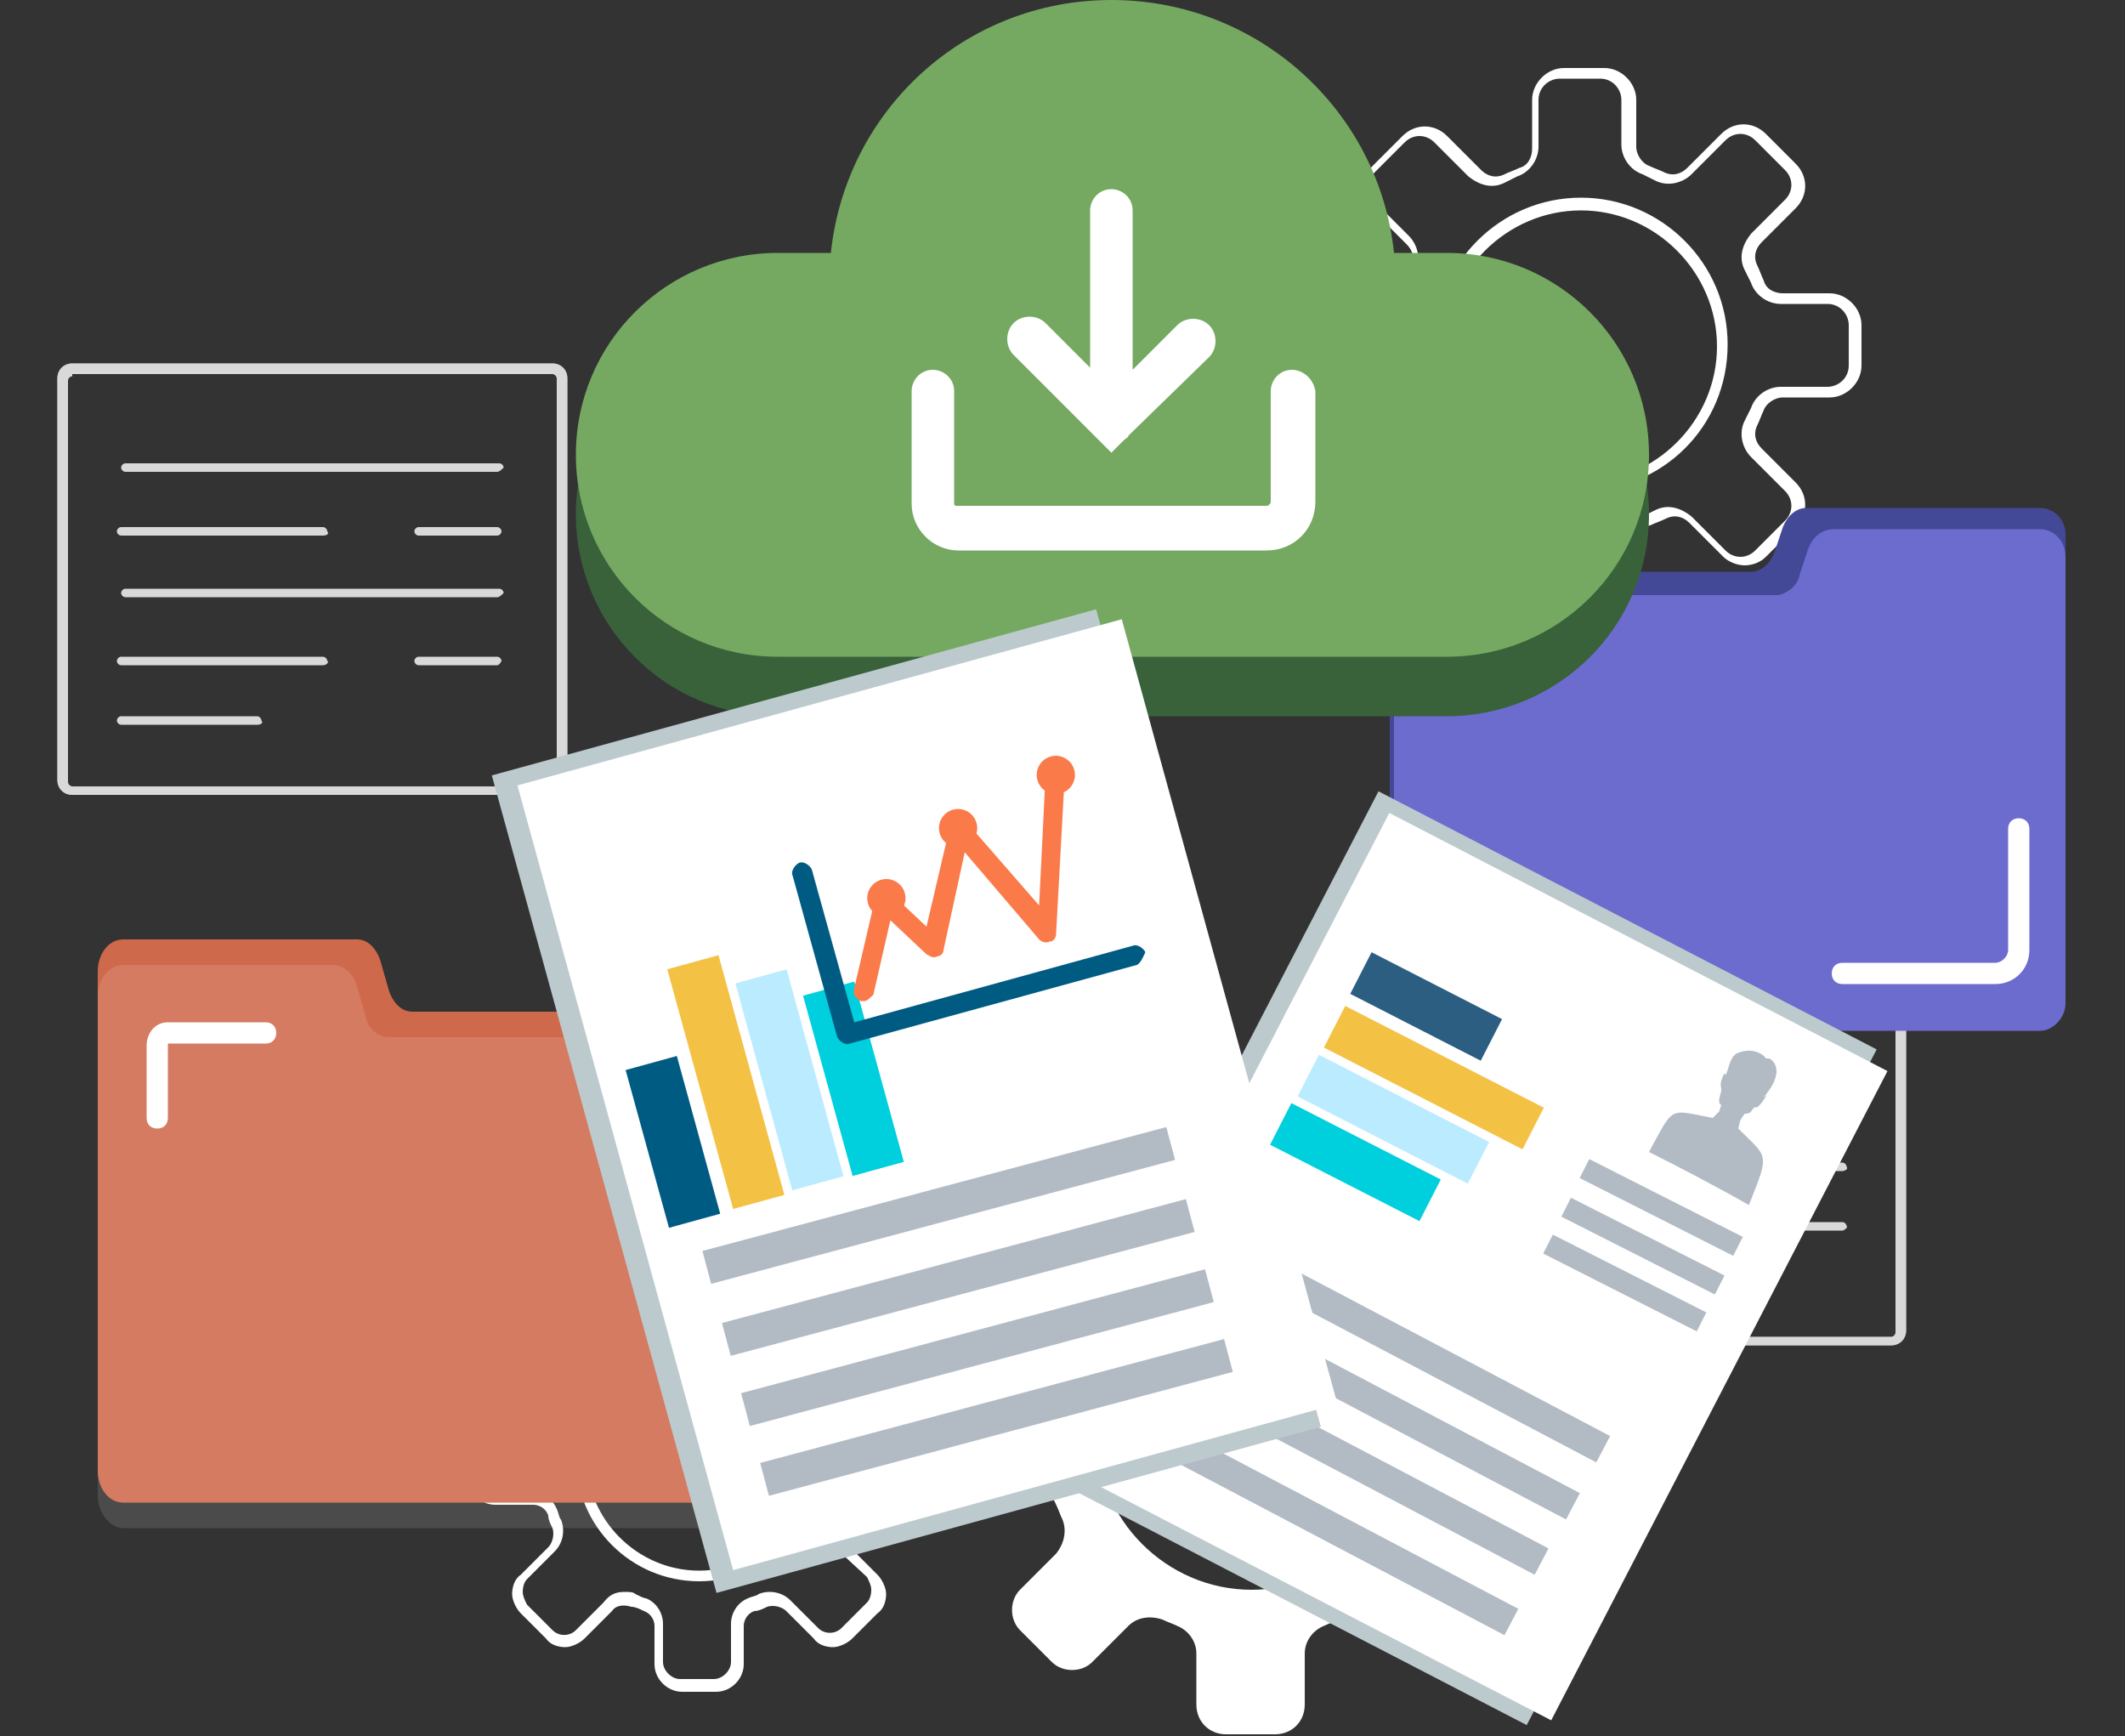<?xml version="1.0" encoding="utf-8"?>
<!-- Generator: Adobe Illustrator 21.1.0, SVG Export Plug-In . SVG Version: 6.00 Build 0)  -->
<svg version="1.1" id="Layer_1" xmlns="http://www.w3.org/2000/svg" xmlns:xlink="http://www.w3.org/1999/xlink" x="0px" y="0px"
	 viewBox="0 0 100 81.7" style="enable-background:new 0 0 100 81.7;" xml:space="preserve">
<rect x="0" y="0" width="100" height="81.7" fill="#333333" stroke="none"/>
<style type="text/css">
	.st0{fill:#FFFFFF;}
	.st1{opacity:0.81;}
	.st2{opacity:0.66;fill:#FFFFFF;enable-background:new    ;}
	.st3{fill:#434996;}
	.st4{fill:#6C6CCF;}
	.st5{fill:#CF694C;}
	.st6{opacity:0.12;fill:#FFFFFF;enable-background:new    ;}
	.st7{fill:#39623B;}
	.st8{fill:#75A961;}
	.st9{fill:#BCCACE;}
	.st10{fill:#2C5E82;}
	.st11{fill:#F3C144;}
	.st12{fill:#BBEBFF;}
	.st13{fill:#00CFDD;}
	.st14{fill:#B2BBC4;}
	.st15{fill:#005B83;}
	.st16{fill:#FA7A49;}
</style>
<g>
	<g>
		<g>
			<g>
				<g>
					<path class="st0" d="M75.4,29.4h-1.9c-0.8,0-1.5-0.7-1.5-1.5v-2.2c0-0.4-0.3-0.8-0.6-0.9c-0.2-0.1-0.5-0.2-0.7-0.3
						c-0.4-0.2-0.8-0.1-1.1,0.2l-1.6,1.6c-0.3,0.3-0.7,0.4-1,0.4c-0.4,0-0.8-0.2-1-0.4l-1.4-1.4c-0.6-0.6-0.6-1.5,0-2.1l1.6-1.6
						c0.3-0.3,0.4-0.7,0.2-1.1c-0.1-0.2-0.2-0.5-0.3-0.7c-0.1-0.4-0.5-0.6-0.9-0.6H63c-0.8,0-1.5-0.7-1.5-1.5v-1.9
						c0-0.8,0.7-1.5,1.5-1.5h2.2c0.4,0,0.8-0.3,0.9-0.6c0.1-0.2,0.2-0.5,0.3-0.7c0.2-0.4,0.1-0.8-0.2-1.1l-1.6-1.6
						c-0.6-0.6-0.6-1.5,0-2.1l1.4-1.4c0.6-0.6,1.5-0.6,2.1,0L69.7,8c0.3,0.3,0.7,0.4,1.1,0.2C71,8.1,71.3,8,71.5,7.9
						c0.4-0.1,0.6-0.5,0.6-0.9V4.7c0-0.8,0.7-1.5,1.5-1.5h1.9c0.8,0,1.5,0.7,1.5,1.5v2.2c0,0.4,0.3,0.8,0.6,0.9
						c0.2,0.1,0.5,0.2,0.7,0.3c0.4,0.2,0.8,0.1,1.1-0.2L81,6.3c0.6-0.6,1.5-0.6,2.1,0l1.4,1.4c0.6,0.6,0.6,1.5,0,2.1l-1.6,1.6
						c-0.3,0.3-0.4,0.7-0.2,1.1c0.1,0.2,0.2,0.5,0.3,0.7c0.1,0.4,0.5,0.6,0.9,0.6h2.2c0.8,0,1.5,0.7,1.5,1.5v1.9
						c0,0.8-0.7,1.5-1.5,1.5h-2.2c-0.4,0-0.8,0.3-0.9,0.6c-0.1,0.2-0.2,0.5-0.3,0.7c-0.2,0.4-0.1,0.8,0.2,1.1l1.6,1.6
						c0.6,0.6,0.6,1.5,0,2.1l-1.4,1.4c-0.3,0.3-0.7,0.4-1,0.4c-0.4,0-0.8-0.2-1-0.4l-1.6-1.6c-0.3-0.3-0.7-0.4-1.1-0.2
						c-0.2,0.1-0.5,0.2-0.7,0.3c-0.4,0.1-0.6,0.5-0.6,0.9v2.2C76.9,28.7,76.2,29.4,75.4,29.4z M70.2,23.9c0.2,0,0.4,0,0.6,0.1
						c0.2,0.1,0.4,0.2,0.6,0.3c0.6,0.2,1,0.8,1,1.4v2.2c0,0.5,0.4,1,1,1h1.9c0.5,0,1-0.4,1-1v-2.2c0-0.6,0.4-1.2,1-1.4
						c0.2-0.1,0.4-0.2,0.6-0.3c0.6-0.3,1.2-0.1,1.7,0.3l1.6,1.6c0.4,0.4,1,0.4,1.4,0l1.4-1.4c0.4-0.4,0.4-1,0-1.4l-1.6-1.6
						c-0.4-0.4-0.6-1.1-0.3-1.7c0.1-0.2,0.2-0.4,0.3-0.6c0.2-0.6,0.8-1,1.4-1h2.2c0.5,0,1-0.4,1-1v-1.9c0-0.5-0.4-1-1-1h-2.2
						c-0.6,0-1.2-0.4-1.4-1c-0.1-0.2-0.2-0.4-0.3-0.6c-0.3-0.6-0.1-1.2,0.3-1.7L84,9.4c0.4-0.4,0.4-1,0-1.4l-1.4-1.4
						c-0.4-0.4-1-0.4-1.4,0l-1.6,1.6c-0.4,0.4-1.1,0.6-1.7,0.3c-0.2-0.1-0.4-0.2-0.6-0.3c-0.6-0.2-1-0.8-1-1.4V4.7c0-0.5-0.4-1-1-1
						h-1.9c-0.5,0-1,0.4-1,1v2.2c0,0.6-0.4,1.2-1,1.4c-0.2,0.1-0.4,0.2-0.6,0.3c-0.6,0.3-1.2,0.1-1.7-0.3l-1.6-1.6
						c-0.4-0.4-1-0.4-1.4,0l-1.4,1.4c-0.4,0.4-0.4,1,0,1.4l1.6,1.6c0.4,0.4,0.6,1.1,0.3,1.7c-0.1,0.2-0.2,0.4-0.3,0.6
						c-0.2,0.6-0.8,1-1.4,1h-2.2c-0.5,0-1,0.4-1,1v1.9c0,0.5,0.4,1,1,1h2.2c0.6,0,1.2,0.4,1.4,1c0.1,0.2,0.2,0.4,0.3,0.6
						c0.3,0.6,0.1,1.2-0.3,1.7l-1.6,1.6c-0.4,0.4-0.4,1,0,1.4l1.4,1.4c0.4,0.4,1,0.4,1.4,0l1.6-1.6C69.4,24,69.8,23.9,70.2,23.9z
						 M74.4,23.1c-3.8,0-6.9-3.1-6.9-6.9s3.1-6.9,6.9-6.9c3.8,0,6.9,3.1,6.9,6.9C81.3,20.1,78.2,23.1,74.4,23.1z M74.4,9.9
						c-3.5,0-6.4,2.9-6.4,6.4s2.9,6.4,6.4,6.4s6.4-2.9,6.4-6.4S77.9,9.9,74.4,9.9z"/>
				</g>
				<g>
					<path class="st0" d="M71.8,65h-2.4c-0.6,0-1.1-0.4-1.3-0.9c-0.1-0.2-0.2-0.5-0.3-0.7c-0.2-0.5-0.1-1.1,0.3-1.6l1.7-1.7
						c0.5-0.5,0.5-1.4,0-1.9l-1.5-1.5c-0.5-0.5-1.4-0.5-1.9,0l-1.7,1.7c-0.4,0.4-1,0.5-1.6,0.3c-0.2-0.1-0.5-0.2-0.7-0.3
						c-0.5-0.2-0.9-0.7-0.9-1.3v-2.4c0-0.8-0.6-1.4-1.4-1.4h-2.2c-0.8,0-1.4,0.6-1.4,1.4V57c0,0.6-0.4,1.1-0.9,1.3
						c-0.2,0.1-0.5,0.2-0.7,0.3c-0.5,0.2-1.1,0.1-1.6-0.3l-1.7-1.7c-0.5-0.5-1.4-0.5-1.9,0l-1.5,1.5c-0.5,0.5-0.5,1.4,0,1.9l1.7,1.7
						c0.4,0.4,0.5,1,0.3,1.6c-0.1,0.2-0.2,0.5-0.3,0.7c-0.2,0.5-0.7,0.9-1.3,0.9H46c-0.8,0-1.4,0.6-1.4,1.4v2.2
						c0,0.8,0.6,1.4,1.4,1.4h2.4c0.6,0,1.1,0.4,1.3,0.9c0.1,0.2,0.2,0.5,0.3,0.7c0.2,0.5,0.1,1.1-0.3,1.6L48,74.8
						c-0.5,0.5-0.5,1.4,0,1.9l1.5,1.5c0.5,0.5,1.4,0.5,1.9,0l1.7-1.7c0.4-0.4,1-0.5,1.6-0.3c0.2,0.1,0.5,0.2,0.7,0.3
						c0.5,0.2,0.9,0.7,0.9,1.3v2.4c0,0.8,0.6,1.4,1.4,1.4H60c0.8,0,1.4-0.6,1.4-1.4v-2.4c0-0.6,0.4-1.1,0.9-1.3
						c0.2-0.1,0.5-0.2,0.7-0.3c0.5-0.2,1.1-0.1,1.6,0.3l1.7,1.7c0.5,0.5,1.4,0.5,1.9,0l1.5-1.5c0.5-0.5,0.5-1.4,0-1.9L68,73.1
						c-0.4-0.4-0.5-1-0.3-1.6c0.1-0.2,0.2-0.5,0.3-0.7c0.2-0.5,0.7-0.9,1.3-0.9h2.4c0.8,0,1.4-0.6,1.4-1.4v-2.2
						C73.1,65.6,72.5,65,71.8,65z M58.9,74.8c-4,0-7.3-3.3-7.3-7.3s3.3-7.3,7.3-7.3s7.3,3.3,7.3,7.3S62.9,74.8,58.9,74.8z"/>
				</g>
				<g>
					<path class="st0" d="M33.7,79.6h-1.6c-0.7,0-1.3-0.6-1.3-1.3v-1.8c0-0.3-0.2-0.6-0.5-0.7c-0.2-0.1-0.4-0.2-0.6-0.2
						c-0.3-0.1-0.7-0.1-0.9,0.2l-1.3,1.3c-0.2,0.2-0.6,0.4-0.9,0.4c-0.3,0-0.7-0.1-0.9-0.4l-1.2-1.2c-0.2-0.2-0.4-0.6-0.4-0.9
						s0.1-0.7,0.4-0.9l1.3-1.3c0.2-0.2,0.3-0.6,0.2-0.9c-0.1-0.2-0.2-0.4-0.2-0.6c-0.1-0.3-0.4-0.5-0.7-0.5h-1.8
						c-0.7,0-1.3-0.6-1.3-1.3v-1.6c0-0.7,0.6-1.3,1.3-1.3h1.8c0.3,0,0.6-0.2,0.7-0.5c0.1-0.2,0.2-0.4,0.2-0.6
						c0.1-0.3,0.1-0.7-0.2-0.9l-1.3-1.3c-0.2-0.2-0.4-0.6-0.4-0.9s0.1-0.7,0.4-0.9l1.2-1.2c0.5-0.5,1.3-0.5,1.8,0l1.3,1.3
						c0.2,0.2,0.6,0.3,0.9,0.2c0.2-0.1,0.4-0.2,0.6-0.2c0.3-0.1,0.5-0.4,0.5-0.7v-1.8c0-0.7,0.6-1.3,1.3-1.3h1.6
						c0.7,0,1.3,0.6,1.3,1.3v1.8c0,0.3,0.2,0.6,0.5,0.7c0.2,0.1,0.4,0.2,0.6,0.2c0.3,0.1,0.7,0.1,0.9-0.2l1.3-1.3
						c0.5-0.5,1.3-0.5,1.8,0l1.2,1.2c0.2,0.2,0.4,0.6,0.4,0.9s-0.1,0.7-0.4,0.9L40,64.6c-0.2,0.2-0.3,0.6-0.2,0.9
						c0.1,0.2,0.2,0.4,0.2,0.6c0.1,0.3,0.4,0.5,0.7,0.5h1.8c0.7,0,1.3,0.6,1.3,1.3v1.6c0,0.7-0.6,1.3-1.3,1.3h-1.8
						c-0.3,0-0.6,0.2-0.7,0.5c-0.1,0.2-0.2,0.4-0.2,0.6c-0.1,0.3-0.1,0.7,0.2,0.9l1.3,1.3c0.2,0.2,0.4,0.6,0.4,0.9s-0.1,0.7-0.4,0.9
						l-1.2,1.2c-0.2,0.2-0.6,0.4-0.9,0.4s-0.7-0.1-0.9-0.4L37,75.8c-0.2-0.2-0.6-0.3-0.9-0.2c-0.2,0.1-0.4,0.2-0.6,0.2
						c-0.3,0.1-0.5,0.4-0.5,0.7v1.8C35,79,34.4,79.6,33.7,79.6z M29.4,74.9c0.2,0,0.4,0,0.5,0.1c0.2,0.1,0.4,0.2,0.5,0.2
						c0.5,0.2,0.8,0.7,0.8,1.2v1.8c0,0.4,0.4,0.8,0.8,0.8h1.6c0.4,0,0.8-0.4,0.8-0.8v-1.8c0-0.5,0.3-1,0.8-1.2
						c0.2-0.1,0.4-0.1,0.5-0.2c0.5-0.2,1.1-0.1,1.5,0.3l1.3,1.3c0.3,0.3,0.8,0.3,1.1,0l1.2-1.2c0.1-0.1,0.2-0.3,0.2-0.6
						c0-0.2-0.1-0.4-0.2-0.6L39.5,73c-0.4-0.4-0.5-1-0.3-1.5c0.1-0.2,0.2-0.4,0.2-0.5c0.2-0.5,0.7-0.8,1.2-0.8h1.8
						c0.4,0,0.8-0.4,0.8-0.8v-1.6c0-0.4-0.4-0.8-0.8-0.8h-1.8c-0.5,0-1-0.3-1.2-0.8c-0.1-0.2-0.1-0.4-0.2-0.5
						c-0.2-0.5-0.1-1.1,0.3-1.5l1.3-1.3c0.1-0.1,0.2-0.3,0.2-0.6s-0.1-0.4-0.2-0.6l-1.2-1.2c-0.3-0.3-0.8-0.3-1.1,0l-1.3,1.3
						c-0.4,0.4-1,0.5-1.5,0.3c-0.2-0.1-0.4-0.2-0.5-0.2c-0.5-0.2-0.8-0.7-0.8-1.2v-1.8c0-0.4-0.4-0.8-0.8-0.8H32
						c-0.4,0-0.8,0.4-0.8,0.8v1.8c0,0.5-0.3,1-0.8,1.2c-0.2,0.1-0.4,0.1-0.5,0.2c-0.5,0.2-1.1,0.1-1.5-0.3l-1.3-1.3
						c-0.3-0.3-0.8-0.3-1.1,0l-1.2,1.2c-0.1,0.1-0.2,0.3-0.2,0.6s0.1,0.4,0.2,0.6l1.3,1.3c0.4,0.4,0.5,1,0.3,1.5
						c-0.1,0.2-0.2,0.4-0.2,0.5c-0.2,0.5-0.7,0.8-1.2,0.8h-1.8c-0.4,0-0.8,0.4-0.8,0.8v1.6c0,0.4,0.4,0.8,0.8,0.8H25
						c0.5,0,1,0.3,1.2,0.8c0.1,0.2,0.1,0.4,0.2,0.5c0.2,0.5,0.1,1.1-0.3,1.5l-1.3,1.3c-0.1,0.1-0.2,0.3-0.2,0.6
						c0,0.2,0.1,0.4,0.2,0.6l1.2,1.2c0.3,0.3,0.8,0.3,1.1,0l1.3-1.3C28.7,75,29,74.9,29.4,74.9z M32.9,74.4c-3.2,0-5.8-2.6-5.8-5.8
						c0-3.2,2.6-5.8,5.8-5.8s5.8,2.6,5.8,5.8C38.7,71.8,36.1,74.4,32.9,74.4z M32.9,63.3c-2.9,0-5.3,2.4-5.3,5.3s2.4,5.3,5.3,5.3
						c2.9,0,5.3-2.4,5.3-5.3C38.2,65.6,35.8,63.3,32.9,63.3z"/>
				</g>
			</g>
		</g>
		<g>
			<g class="st1">
				<path class="st0" d="M86.7,52.5h-3.3c-0.1,0-0.2-0.1-0.2-0.2c0-0.1,0.1-0.2,0.2-0.2h3.3c0.1,0,0.2,0.1,0.2,0.2
					C87,52.4,86.8,52.5,86.7,52.5z"/>
				<path class="st0" d="M86.7,57.9h-3.3c-0.1,0-0.2-0.1-0.2-0.2c0-0.1,0.1-0.2,0.2-0.2h3.3c0.1,0,0.2,0.1,0.2,0.2
					C87,57.7,86.8,57.9,86.7,57.9z"/>
				<g>
					<g>
						<g>
							<path class="st0" d="M89,63.3H69.2c-0.4,0-0.7-0.3-0.7-0.7V46c0-0.4,0.3-0.7,0.7-0.7H89c0.4,0,0.7,0.3,0.7,0.7v16.6
								C89.7,63,89.4,63.3,89,63.3z M69.2,45.9c-0.1,0-0.2,0.1-0.2,0.2v16.6c0,0.1,0.1,0.2,0.2,0.2H89c0.1,0,0.2-0.1,0.2-0.2V46
								c0-0.1-0.1-0.2-0.2-0.2H69.2V45.9z"/>
							<path class="st2" d="M89,63.3H69.2c-0.4,0-0.7-0.3-0.7-0.7V46c0-0.4,0.3-0.7,0.7-0.7H89c0.4,0,0.7,0.3,0.7,0.7v16.6
								C89.7,63,89.4,63.3,89,63.3z M69.2,45.9c-0.1,0-0.2,0.1-0.2,0.2v16.6c0,0.1,0.1,0.2,0.2,0.2H89c0.1,0,0.2-0.1,0.2-0.2V46
								c0-0.1-0.1-0.2-0.2-0.2H69.2V45.9z"/>
						</g>
					</g>
					<path class="st0" d="M86.7,49.9H71.2c-0.1,0-0.2-0.1-0.2-0.2s0.1-0.2,0.2-0.2h15.5c0.1,0,0.2,0.1,0.2,0.2S86.8,49.9,86.7,49.9z
						"/>
					<path class="st0" d="M86.7,55.1H71.2c-0.1,0-0.2-0.1-0.2-0.2c0-0.1,0.1-0.2,0.2-0.2h15.5c0.1,0,0.2,0.1,0.2,0.2
						C87,55,86.8,55.1,86.7,55.1z"/>
					<path class="st0" d="M79.6,52.5h-8.4c-0.1,0-0.2-0.1-0.2-0.2c0-0.1,0.1-0.2,0.2-0.2h8.4c0.1,0,0.2,0.1,0.2,0.2
						S79.7,52.5,79.6,52.5z"/>
					<path class="st0" d="M79.6,57.9h-8.4c-0.1,0-0.2-0.1-0.2-0.2c0-0.1,0.1-0.2,0.2-0.2h8.4c0.1,0,0.2,0.1,0.2,0.2
						C79.8,57.7,79.7,57.9,79.6,57.9z"/>
					<path class="st0" d="M76.8,60.3h-5.6c-0.1,0-0.2-0.1-0.2-0.2c0-0.1,0.1-0.2,0.2-0.2h5.6c0.1,0,0.2,0.1,0.2,0.2
						C77.1,60.2,77,60.3,76.8,60.3z"/>
				</g>
			</g>
			<g class="st1">
				<path class="st0" d="M23.4,25.2h-3.7c-0.1,0-0.2-0.1-0.2-0.2s0.1-0.2,0.2-0.2h3.7c0.1,0,0.2,0.1,0.2,0.2
					C23.6,25.1,23.5,25.2,23.4,25.2z"/>
				<path class="st0" d="M23.4,31.3h-3.7c-0.1,0-0.2-0.1-0.2-0.2s0.1-0.2,0.2-0.2h3.7c0.1,0,0.2,0.1,0.2,0.2
					C23.6,31.1,23.5,31.3,23.4,31.3z"/>
				<g>
					<g>
						<g>
							<path class="st0" d="M26,37.4H3.4c-0.4,0-0.7-0.3-0.7-0.7V17.8c0-0.4,0.3-0.7,0.7-0.7H26c0.4,0,0.7,0.3,0.7,0.7v18.9
								C26.7,37.1,26.4,37.4,26,37.4z M3.4,17.7c-0.1,0-0.2,0.1-0.2,0.2v18.9c0,0.1,0.1,0.2,0.2,0.2H26c0.1,0,0.2-0.1,0.2-0.2v-19
								c0-0.1-0.1-0.2-0.2-0.2H3.4V17.7z"/>
							<path class="st2" d="M26,37.4H3.4c-0.4,0-0.7-0.3-0.7-0.7V17.8c0-0.4,0.3-0.7,0.7-0.7H26c0.4,0,0.7,0.3,0.7,0.7v18.9
								C26.7,37.1,26.4,37.4,26,37.4z M3.4,17.7c-0.1,0-0.2,0.1-0.2,0.2v18.9c0,0.1,0.1,0.2,0.2,0.2H26c0.1,0,0.2-0.1,0.2-0.2v-19
								c0-0.1-0.1-0.2-0.2-0.2H3.4V17.7z"/>
						</g>
					</g>
					<path class="st0" d="M23.4,22.2H5.9c-0.1,0-0.2-0.1-0.2-0.2s0.1-0.2,0.2-0.2h17.6c0.1,0,0.2,0.1,0.2,0.2
						C23.6,22.1,23.5,22.2,23.4,22.2z"/>
					<path class="st0" d="M23.4,28.1H5.9c-0.1,0-0.2-0.1-0.2-0.2s0.1-0.2,0.2-0.2h17.6c0.1,0,0.2,0.1,0.2,0.2
						C23.6,28,23.5,28.1,23.4,28.1z"/>
					<path class="st0" d="M15.2,25.2H5.7c-0.1,0-0.2-0.1-0.2-0.2s0.1-0.2,0.2-0.2h9.5c0.1,0,0.2,0.1,0.2,0.2
						C15.5,25.1,15.4,25.2,15.2,25.2z"/>
					<path class="st0" d="M15.2,31.3H5.7c-0.1,0-0.2-0.1-0.2-0.2s0.1-0.2,0.2-0.2h9.5c0.1,0,0.2,0.1,0.2,0.2
						C15.5,31.1,15.4,31.3,15.2,31.3z"/>
					<path class="st0" d="M12.1,34.1H5.7c-0.1,0-0.2-0.1-0.2-0.2c0-0.1,0.1-0.2,0.2-0.2h6.4c0.1,0,0.2,0.1,0.2,0.2
						C12.4,34,12.3,34.1,12.1,34.1z"/>
				</g>
			</g>
		</g>
	</g>
	<g>
		<g>
			<g>
				<path class="st3" d="M96,23.9h-1.9h-7.8H85c-0.5,0-0.9,0.4-1.1,0.9L83.5,26c-0.2,0.5-0.6,0.9-1.1,0.9H66.6
					c-0.6,0-1.2,0.6-1.2,1.3l0,0v17.9c0,0.7,0.5,1.3,1.2,1.3h0.1h27.4h1.9c0.7,0,1.2-0.6,1.2-1.3V29.6v-2.8v-1.7
					C97.2,24.5,96.7,23.9,96,23.9z"/>
				<path class="st4" d="M84.7,27l0.4-1.2c0.2-0.5,0.6-0.9,1.2-0.9h9.7c0.7,0,1.2,0.6,1.2,1.3v1.7v2.8v16.5c0,0.7-0.6,1.3-1.2,1.3
					H66.8c-0.7,0-1.2-0.6-1.2-1.3V29.3c0-0.7,0.6-1.3,1.2-1.3h16.9C84.1,27.9,84.6,27.6,84.7,27z"/>
			</g>
			<path class="st0" d="M95,38.5c-0.3,0-0.5,0.2-0.5,0.5v5.7c0,0.3-0.3,0.6-0.6,0.6h-7.2c-0.3,0-0.5,0.2-0.5,0.5s0.2,0.5,0.5,0.5
				h7.2c0.9,0,1.6-0.7,1.6-1.6V39C95.5,38.7,95.3,38.5,95,38.5z"/>
		</g>
		<g>
			<g>
				<g>
					<path class="st5" d="M5.8,44.2h1.9h7.8h1.3c0.5,0,0.9,0.4,1.1,1l0.4,1.4c0.2,0.6,0.6,1,1.1,1h15.9c0.6,0,1.2,0.7,1.2,1.5l0,0
						v20.1c0,0.8-0.5,1.5-1.2,1.5h-0.1H7.7H5.8c-0.7,0-1.2-0.7-1.2-1.5V50.7v-3.1v-1.9C4.6,44.9,5.1,44.2,5.8,44.2z"/>
					<path class="st6" d="M17.2,47.8l-0.4-1.4c-0.2-0.6-0.6-1-1.2-1H5.8c-0.7,0-1.2,0.7-1.2,1.5v1.9v3.1v18.5c0,0.8,0.6,1.5,1.2,1.5
						h29.5c0.7,0,1.2-0.7,1.2-1.5V50.3c0-0.8-0.6-1.5-1.2-1.5h-17C17.8,48.8,17.3,48.4,17.2,47.8z"/>
				</g>
			</g>
			<path class="st0" d="M12.5,48.1H7.9c-0.6,0-1,0.5-1,1.1v3.4c0,0.3,0.2,0.5,0.5,0.5s0.5-0.2,0.5-0.5v-3.4v-0.1h4.6
				c0.3,0,0.5-0.2,0.5-0.5S12.8,48.1,12.5,48.1z"/>
		</g>
	</g>
	<g>
		<path class="st7" d="M68.1,14.7h-2.5C64.9,8,59.2,2.8,52.4,2.8S39.8,8,39.1,14.7h-2.5c-5.2,0-9.5,4.2-9.5,9.5l0,0
			c0,5.2,4.2,9.5,9.5,9.5h31.5c5.2,0,9.5-4.2,9.5-9.5l0,0C77.6,18.9,73.3,14.7,68.1,14.7z"/>
		<path class="st8" d="M68.1,11.9h-2.5C64.9,5.2,59.2,0,52.3,0S39.8,5.2,39.1,11.9h-2.5c-5.2,0-9.5,4.2-9.5,9.5l0,0
			c0,5.2,4.2,9.5,9.5,9.5h31.5c5.2,0,9.5-4.2,9.5-9.5l0,0C77.6,16.1,73.3,11.9,68.1,11.9z"/>
		<g>
			<path class="st0" d="M52.3,21.3l0.6-0.6c0.1-0.1,0.2-0.1,0.2-0.2l3.8-3.7c0.4-0.4,0.4-1.1,0-1.5s-1.1-0.4-1.5,0l-2.1,2.1V9.9
				c0-0.6-0.5-1-1-1c-0.6,0-1,0.5-1,1v7.4l-2.1-2.1c-0.4-0.4-1.1-0.4-1.5,0s-0.4,1.1,0,1.5L52.3,21.3z"/>
			<path class="st0" d="M60.8,17.4c-0.6,0-1,0.5-1,1v5.2c0,0.1-0.1,0.2-0.2,0.2H45c0,0-0.1,0-0.1-0.1v-5.3c0-0.6-0.5-1-1-1
				c-0.6,0-1,0.5-1,1v5.3c0,1.2,1,2.2,2.2,2.2h14.5c1.3,0,2.3-1,2.3-2.3v-5.2C61.8,17.8,61.3,17.4,60.8,17.4z"/>
		</g>
	</g>
	<g id="_x35__3_">
		<g id="_x35__4_">
			<g>
				<rect x="50.4" y="46" transform="matrix(0.46 -0.888 0.888 0.46 -15.63 92.617)" class="st9" width="35.8" height="26.4"/>
				
					<rect x="52" y="46.4" transform="matrix(0.46 -0.888 0.888 0.46 -15.568 93.63)" class="st0" width="34.4" height="26.4"/>
				<g>
					<g>
						
							<rect x="66" y="43.9" transform="matrix(0.456 -0.89 0.89 0.456 -5.626 85.483)" class="st10" width="2.2" height="6.9"/>
					</g>
					<g>
						
							<rect x="66.3" y="45.4" transform="matrix(0.456 -0.89 0.89 0.456 -8.336 87.593)" class="st11" width="2.2" height="10.5"/>
					</g>
					<g>
						
							<rect x="64.4" y="48.1" transform="matrix(0.456 -0.89 0.89 0.456 -11.112 86.969)" class="st12" width="2.2" height="9"/>
					</g>
					<g>
						
							<rect x="62.7" y="50.7" transform="matrix(0.455 -0.89 0.89 0.455 -13.883 86.595)" class="st13" width="2.2" height="7.9"/>
					</g>
				</g>
			</g>
			<g>
				
					<rect x="65.7" y="53.3" transform="matrix(0.466 -0.885 0.885 0.466 -20.633 92.653)" class="st14" width="1.4" height="20.3"/>
				
					<rect x="64.3" y="56" transform="matrix(0.466 -0.885 0.885 0.466 -23.793 92.841)" class="st14" width="1.4" height="20.3"/>
				
					<rect x="62.9" y="58.6" transform="matrix(0.466 -0.885 0.885 0.466 -26.919 92.993)" class="st14" width="1.4" height="20.3"/>
				
					<rect x="61.4" y="61.4" transform="matrix(0.466 -0.885 0.885 0.466 -30.119 93.203)" class="st14" width="1.4" height="20.3"/>
			</g>
		</g>
		<path class="st14" d="M81.8,53.1l0.1-0.4l0,0l0.2-0.3c0.1,0,0.2,0,0.3-0.1s0.1-0.2,0.2-0.2c0.1,0,0.1,0,0.2-0.1
			c0.1-0.1,0.4-0.5,0.3-0.5c0,0,0,0.1-0.1,0.1c0.3-0.3,0.6-0.8,0.6-1.2c0-0.3-0.2-0.6-0.4-0.6h-0.1c-0.1-0.2-0.6-0.5-1.2-0.3
			c-0.5,0.1-0.5,0.7-0.7,1.1c0-0.1-0.1-0.1-0.1,0C80.9,51,81,51.1,81,51.3c0,0.1-0.1,0.3-0.1,0.5c0,0.1,0,0.1,0.1,0.2l-0.1,0.3l0,0
			l-0.3,0.3c-2.1-0.4-1.8-0.6-3,1.6c1.2,0.6,3.5,1.8,4.7,2.5C83.3,54.2,83.2,54.5,81.8,53.1z"/>
		<g>
			<rect x="77.7" y="52.8" transform="matrix(0.452 -0.892 0.892 0.452 -7.881 100.87)" class="st14" width="1" height="8.1"/>
			<rect x="76.8" y="54.6" transform="matrix(0.452 -0.892 0.892 0.452 -9.941 101.072)" class="st14" width="1" height="8.1"/>
			<rect x="75.9" y="56.3" transform="matrix(0.452 -0.892 0.892 0.452 -11.905 101.236)" class="st14" width="1" height="8.1"/>
		</g>
	</g>
	<g id="_x35_">
		<g>
			
				<rect x="27.9" y="31.9" transform="matrix(0.964 -0.265 0.265 0.964 -12.204 13.126)" class="st9" width="29.5" height="39.9"/>
			
				<rect x="28.9" y="32.4" transform="matrix(0.964 -0.265 0.265 0.964 -12.095 13.379)" class="st0" width="29.5" height="38.3"/>
			<g>
				<g>
					
						<rect x="30.4" y="49.9" transform="matrix(0.964 -0.265 0.265 0.964 -13.088 10.299)" class="st15" width="2.5" height="7.7"/>
				</g>
				<g>
					
						<rect x="32.9" y="45.1" transform="matrix(0.964 -0.265 0.265 0.964 -12.266 10.847)" class="st11" width="2.5" height="11.7"/>
				</g>
				<g>
					
						<rect x="35.9" y="45.8" transform="matrix(0.964 -0.265 0.265 0.964 -12.138 11.632)" class="st12" width="2.5" height="10.1"/>
				</g>
				<g>
					
						<rect x="38.9" y="46.4" transform="matrix(0.964 -0.265 0.265 0.964 -12.005 12.426)" class="st13" width="2.5" height="8.8"/>
				</g>
				<g>
					<g>
						<path class="st15" d="M53.5,45.4L40,49.1c-0.2,0.1-0.5-0.1-0.6-0.3l-2.1-7.6c-0.1-0.2,0.1-0.5,0.3-0.6s0.5,0.1,0.6,0.3l2,7.2
							l13.1-3.6c0.2-0.1,0.5,0.1,0.6,0.3C53.8,45,53.7,45.3,53.5,45.4z"/>
					</g>
					<g>
						<path class="st16" d="M40.7,47.1c-0.1,0-0.2,0-0.2,0c-0.2-0.1-0.4-0.3-0.3-0.6l1-4.3c0-0.2,0.2-0.3,0.3-0.3
							c0.2-0.1,0.3,0,0.4,0.1l1.7,1.6l1.1-4.7c0-0.2,0.2-0.3,0.3-0.3c0.2,0,0.3,0,0.5,0.1l3.4,3.9l0.3-6.1c0-0.3,0.2-0.5,0.5-0.4
							c0.3,0,0.5,0.2,0.4,0.5l-0.4,7.3c0,0.2-0.1,0.4-0.3,0.4c-0.2,0.1-0.4,0-0.5-0.1l-3.5-4.1l-1,4.6c0,0.2-0.2,0.3-0.3,0.3
							c-0.2,0.1-0.3,0-0.5-0.1l-1.7-1.6l-0.8,3.5C41,46.9,40.8,47.1,40.7,47.1z"/>
					</g>
					<g>
						
							<ellipse transform="matrix(0.964 -0.265 0.265 0.964 -9.696 12.533)" class="st16" cx="41.7" cy="42.3" rx="0.9" ry="0.9"/>
					</g>
					<g>
						
							<ellipse transform="matrix(0.964 -0.265 0.265 0.964 -7.898 14.445)" class="st16" cx="49.7" cy="36.5" rx="0.9" ry="0.9"/>
					</g>
					<g>
						
							<ellipse transform="matrix(0.964 -0.265 0.265 0.964 -8.725 13.319)" class="st16" cx="45.1" cy="39" rx="0.9" ry="0.9"/>
					</g>
				</g>
			</g>
		</g>
		<g>
			
				<rect x="32.9" y="55.9" transform="matrix(0.966 -0.258 0.258 0.966 -13.15 13.348)" class="st14" width="22.6" height="1.6"/>
			
				<rect x="33.8" y="59.3" transform="matrix(0.966 -0.258 0.258 0.966 -13.976 13.685)" class="st14" width="22.6" height="1.6"/>
			
				<rect x="34.7" y="62.6" transform="matrix(0.966 -0.258 0.258 0.966 -14.796 14.03)" class="st14" width="22.6" height="1.6"/>
			
				<rect x="35.6" y="65.9" transform="matrix(0.966 -0.258 0.258 0.966 -15.62 14.358)" class="st14" width="22.6" height="1.6"/>
		</g>
	</g>
</g>
</svg>
